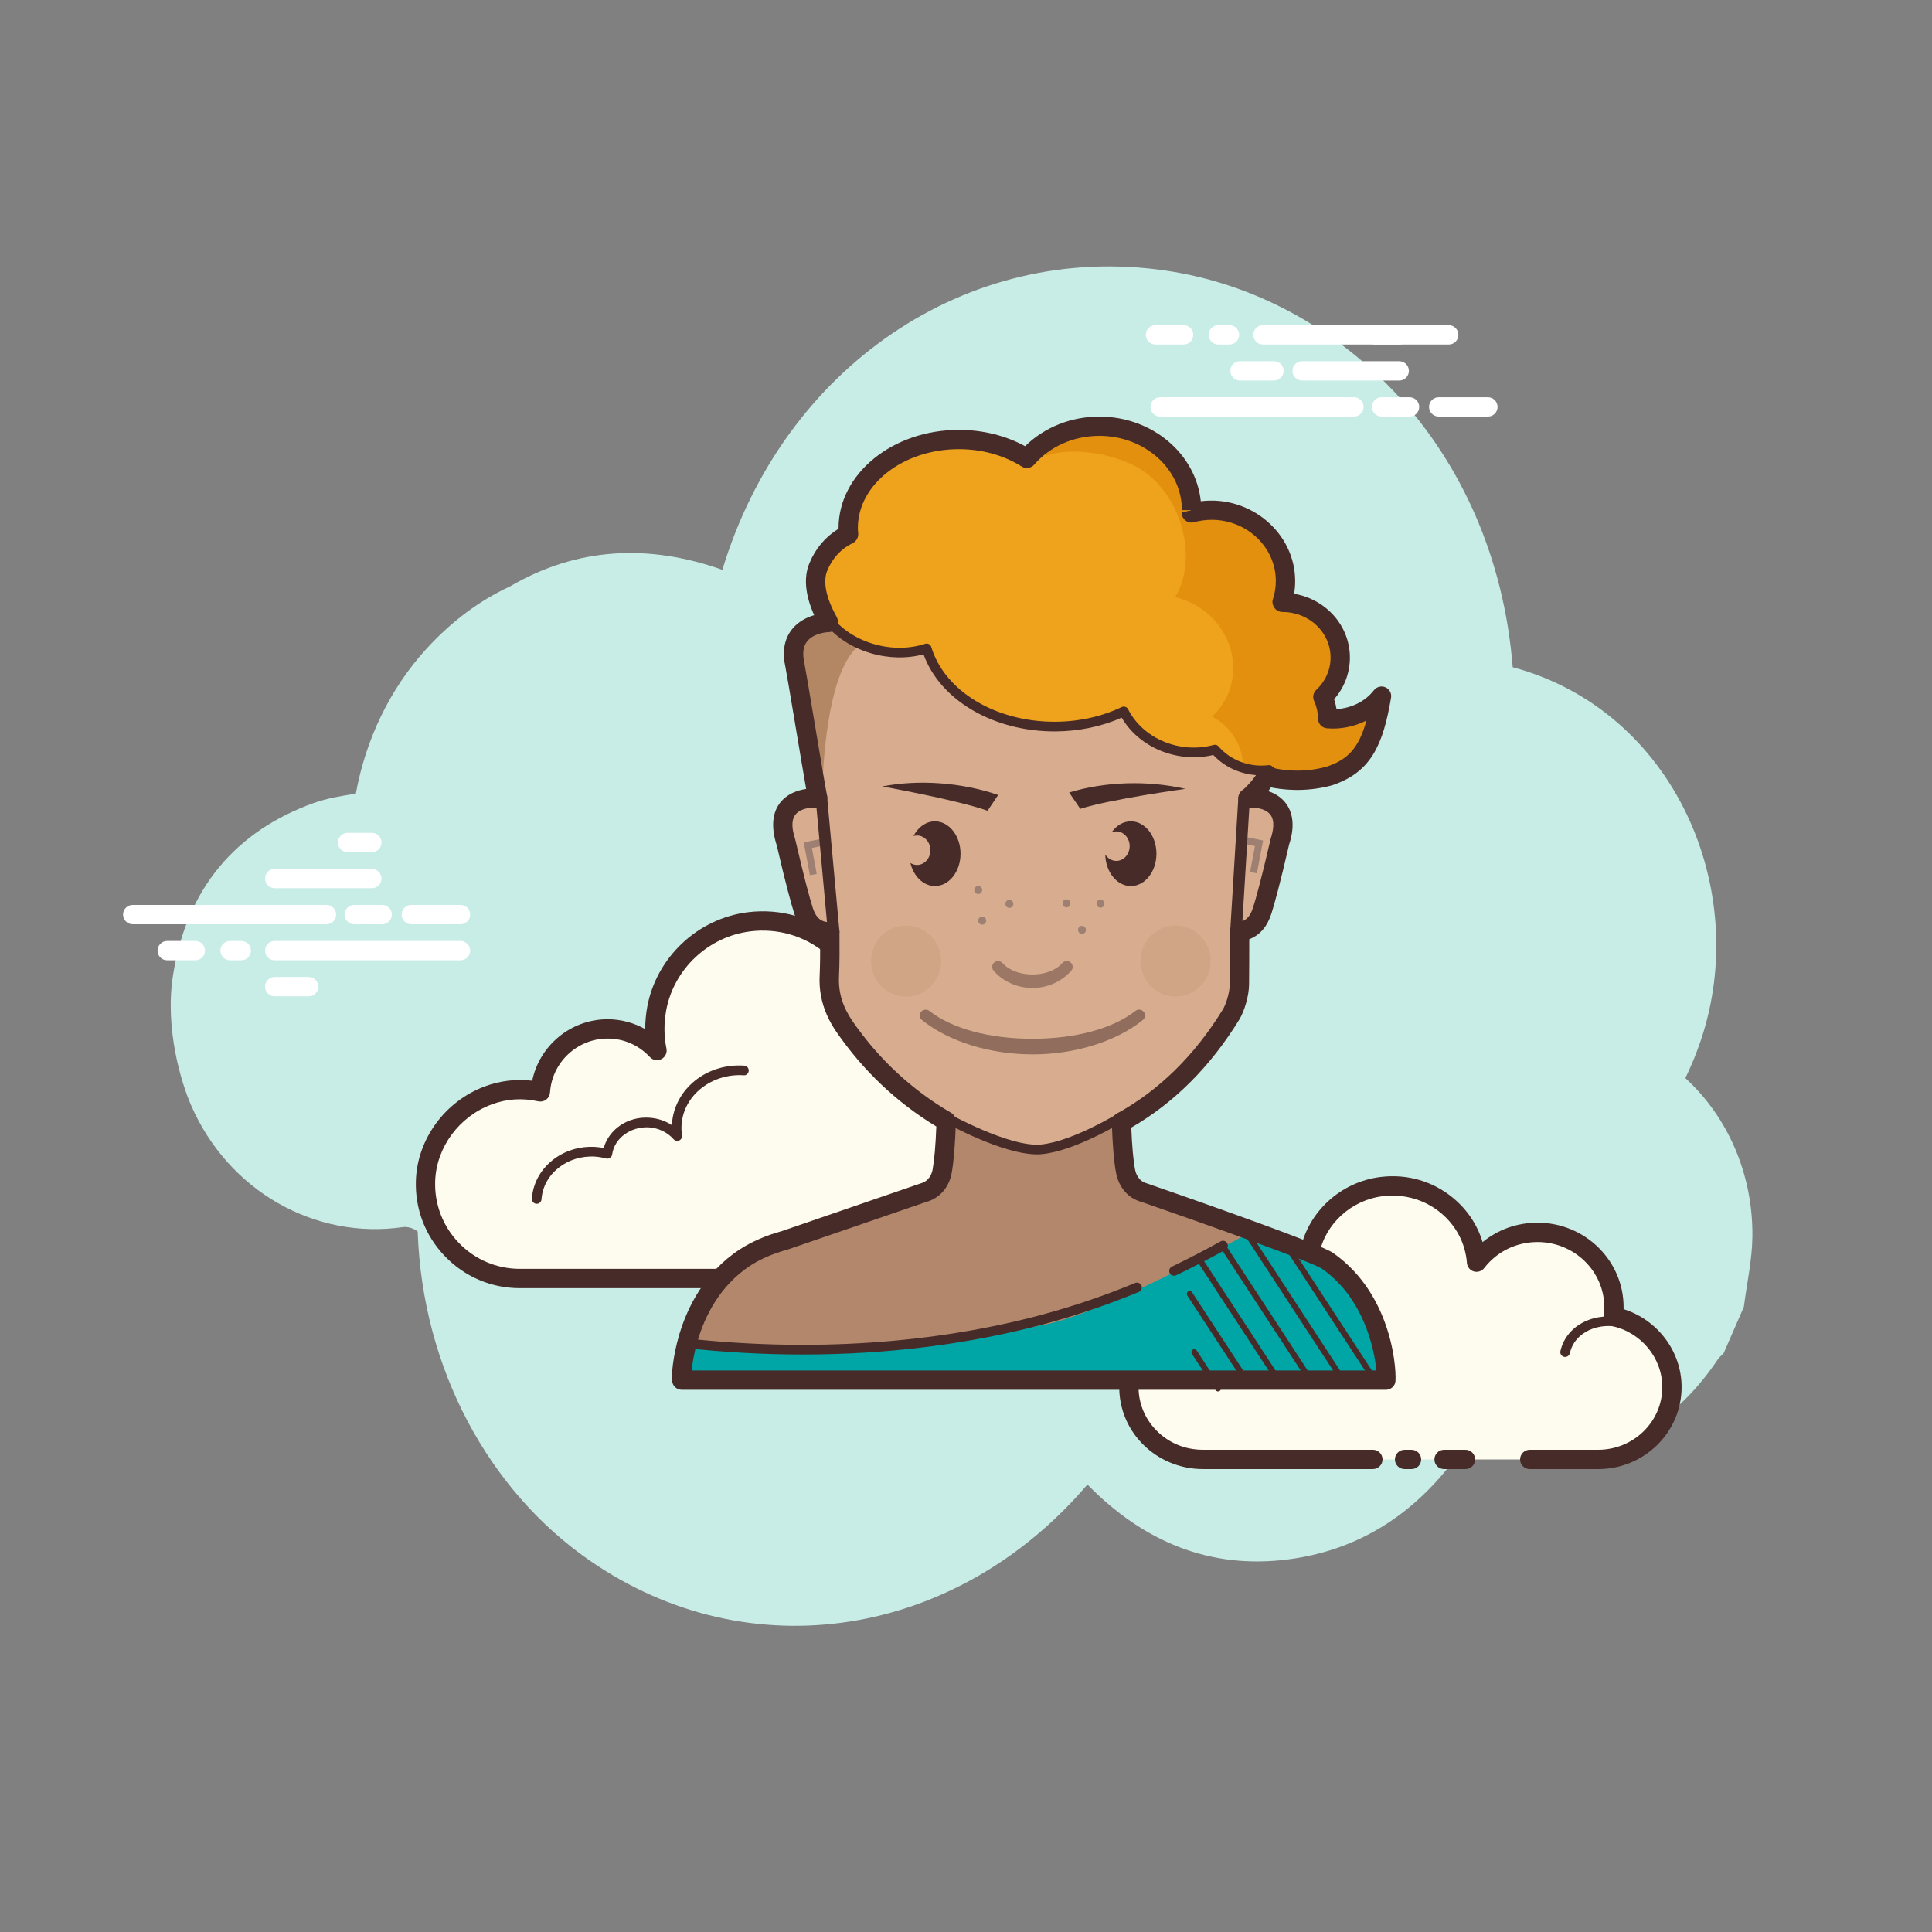<svg xmlns="http://www.w3.org/2000/svg" x="0px" y="0px" width="100" height="100" viewBox="0 0 100 100">
<rect x="0" y="0" width="100" height="100" fill="#808080" stroke="none"/>
<path fill="#c8ede6" d="M87.234,55.803c0.3-0.616,0.566-1.264,0.796-1.943c2.633-7.77-1.349-17.078-9.733-19.325c-0.906-11.384-8.906-19.193-17.941-20.526c-10.341-1.525-19.814,5.044-22.966,15.485c-3.799-1.346-7.501-1.182-10.99,0.857c-1.583,0.732-3.031,1.812-4.33,3.233c-1.907,2.086-3.147,4.719-3.652,7.495c-0.748,0.118-1.483,0.236-2.176,0.484c-4.04,1.449-6.589,4.431-7.288,8.923c-0.435,2.797,0.443,5.587,0.933,6.714c1.935,4.455,6.422,6.98,10.981,6.312c0.227-0.033,0.557,0.069,0.752,0.233c0.241,7.12,3.698,13.417,8.884,17.014c8.321,5.772,19.027,3.994,25.781-3.921c2.894,2.96,6.338,4.398,10.384,3.876c4.023-0.519,7.147-2.739,9.426-6.349c1.053,0.283,2.051,0.691,3.083,0.804c4.042,0.442,7.297-1.184,9.732-4.8c0.083-0.124,0.203-0.219,0.306-0.328c0.348-0.798,0.696-1.596,1.044-2.394c0.155-1.211,0.429-2.423,0.443-3.632C90.742,60.76,89.411,57.793,87.234,55.803z"></path><path fill="#fdfcef" d="M41.337,66.175c0,0,11.691,0,11.762,0c2.7,0,4.888-2.189,4.888-4.889c0-2.355-1.666-4.321-3.884-4.784c0.026-0.206,0.043-0.415,0.043-0.628c0-2.796-2.267-5.063-5.063-5.063c-1.651,0-3.113,0.794-4.037,2.017c-0.236-3.113-3.017-5.514-6.27-5.116c-2.379,0.291-4.346,2.13-4.784,4.486c-0.14,0.756-0.126,1.489,0.014,2.177c-0.638-0.687-1.546-1.119-2.557-1.119c-1.85,0-3.361,1.441-3.48,3.261c-0.84-0.186-1.754-0.174-2.717,0.188c-1.84,0.691-3.15,2.423-3.227,4.387c-0.109,2.789,2.12,5.085,4.885,5.085c0.21,0,0.948,0,1.118,0h10.151"></path><path fill="#472b29" d="M53.099,66.675H41.337c-0.276,0-0.5-0.224-0.5-0.5s0.224-0.5,0.5-0.5h11.762c2.419,0,4.388-1.969,4.388-4.389c0-2.067-1.466-3.873-3.486-4.295c-0.255-0.053-0.426-0.293-0.394-0.552c0.023-0.186,0.039-0.374,0.039-0.565c0-2.517-2.047-4.563-4.563-4.563c-1.439,0-2.765,0.663-3.638,1.818c-0.125,0.166-0.341,0.236-0.54,0.178c-0.2-0.059-0.342-0.234-0.358-0.441c-0.105-1.377-0.779-2.671-1.851-3.549c-1.083-0.888-2.452-1.282-3.86-1.109c-2.166,0.266-3.956,1.943-4.353,4.081c-0.124,0.668-0.12,1.337,0.012,1.986c0.045,0.22-0.062,0.442-0.261,0.544c-0.198,0.105-0.443,0.06-0.595-0.104c-0.575-0.618-1.353-0.959-2.19-0.959c-1.569,0-2.878,1.227-2.981,2.793c-0.01,0.146-0.082,0.28-0.199,0.367c-0.117,0.089-0.267,0.118-0.408,0.089c-0.84-0.185-1.637-0.132-2.433,0.167c-1.669,0.628-2.836,2.211-2.903,3.939c-0.047,1.207,0.387,2.35,1.222,3.218c0.835,0.868,1.959,1.347,3.164,1.347h11.269c0.276,0,0.5,0.224,0.5,0.5s-0.224,0.5-0.5,0.5H26.912c-1.479,0-2.859-0.587-3.884-1.654c-1.025-1.065-1.558-2.468-1.5-3.949c0.083-2.126,1.51-4.069,3.551-4.836c0.8-0.3,1.628-0.397,2.468-0.299c0.376-1.822,1.997-3.182,3.905-3.182c0.684,0,1.354,0.18,1.944,0.51c0-0.385,0.035-0.772,0.107-1.159c0.476-2.562,2.62-4.573,5.215-4.891c1.678-0.205,3.32,0.266,4.615,1.328c1.004,0.822,1.716,1.95,2.039,3.193c1.012-0.916,2.319-1.426,3.713-1.426c3.067,0,5.563,2.496,5.563,5.563c0,0.083-0.002,0.166-0.007,0.248c2.254,0.673,3.848,2.776,3.848,5.164C58.488,64.258,56.071,66.675,53.099,66.675z"></path><path fill="#fdfcef" d="M38.504,55.407c-1.808-0.119-3.365,1.13-3.476,2.789c-0.014,0.206-0.005,0.409,0.025,0.606c-0.349-0.394-0.865-0.661-1.458-0.7c-1.085-0.071-2.022,0.645-2.158,1.62c-0.197-0.054-0.403-0.09-0.616-0.104c-1.582-0.104-2.944,0.989-3.042,2.441"></path><path fill="#472b29" d="M27.78,62.308c-0.006,0-0.012,0-0.017-0.001c-0.138-0.009-0.242-0.128-0.233-0.266c0.106-1.587,1.593-2.794,3.308-2.674c0.137,0.009,0.273,0.026,0.409,0.053c0.273-0.968,1.253-1.648,2.366-1.567c0.425,0.027,0.824,0.16,1.163,0.382c0.001-0.019,0.002-0.037,0.003-0.057c0.12-1.794,1.784-3.155,3.742-3.021c0.138,0.009,0.242,0.128,0.233,0.266c-0.009,0.138-0.125,0.252-0.266,0.232c-1.649-0.104-3.108,1.037-3.21,2.557c-0.013,0.185-0.005,0.37,0.023,0.552c0.017,0.109-0.041,0.218-0.141,0.265c-0.098,0.047-0.219,0.022-0.293-0.061c-0.322-0.364-0.779-0.583-1.288-0.617c-0.937-0.046-1.775,0.555-1.894,1.404c-0.01,0.071-0.05,0.135-0.11,0.175s-0.133,0.051-0.204,0.032c-0.187-0.051-0.377-0.083-0.567-0.097c-1.434-0.09-2.687,0.896-2.775,2.209C28.02,62.207,27.911,62.308,27.78,62.308z"></path><path fill="#fdfcef" d="M55.079,57.075c-1.699-0.801-3.664-0.234-4.389,1.267c-0.09,0.186-0.157,0.379-0.201,0.574"></path><path fill="#472b29" d="M50.489,59.166c-0.018,0-0.037-0.002-0.056-0.006c-0.134-0.031-0.219-0.165-0.188-0.3c0.049-0.215,0.123-0.426,0.219-0.626c0.784-1.623,2.904-2.242,4.721-1.385c0.125,0.06,0.179,0.208,0.12,0.333s-0.209,0.177-0.333,0.12c-1.574-0.743-3.393-0.227-4.058,1.148c-0.08,0.167-0.142,0.342-0.182,0.521C50.706,59.088,50.603,59.166,50.489,59.166z"></path><path fill="#fff" d="M16.899 47.839H6.869c-.276 0-.5-.224-.5-.5s.224-.5.5-.5h10.03c.276 0 .5.224.5.5S17.176 47.839 16.899 47.839zM19.781 47.839h-1.446c-.276 0-.5-.224-.5-.5s.224-.5.5-.5h1.446c.276 0 .5.224.5.5S20.057 47.839 19.781 47.839zM23.835 47.839h-2.545c-.276 0-.5-.224-.5-.5s.224-.5.5-.5h2.545c.276 0 .5.224.5.5S24.111 47.839 23.835 47.839zM23.835 49.704h-9.616c-.276 0-.5-.224-.5-.5s.224-.5.5-.5h9.616c.276 0 .5.224.5.5S24.111 49.704 23.835 49.704zM12.487 49.704h-.58c-.276 0-.5-.224-.5-.5s.224-.5.5-.5h.58c.276 0 .5.224.5.5S12.764 49.704 12.487 49.704zM10.11 49.704H8.654c-.276 0-.5-.224-.5-.5s.224-.5.5-.5h1.456c.276 0 .5.224.5.5S10.387 49.704 10.11 49.704zM19.246 45.974h-5.027c-.276 0-.5-.224-.5-.5s.224-.5.5-.5h5.027c.276 0 .5.224.5.5S19.522 45.974 19.246 45.974zM19.246 44.109h-1.257c-.276 0-.5-.224-.5-.5s.224-.5.5-.5h1.257c.276 0 .5.224.5.5S19.522 44.109 19.246 44.109zM15.977 51.569h-1.759c-.276 0-.5-.224-.5-.5s.224-.5.5-.5h1.759c.276 0 .5.224.5.5S16.254 51.569 15.977 51.569z"></path><path fill="#fdfcef" d="M79.178,75.54c1.883,0,3.517,0,3.54,0c2.11,0,3.821-1.674,3.821-3.739c0-1.802-1.302-3.305-3.035-3.66c0.02-0.158,0.034-0.317,0.034-0.48c0-2.139-1.772-3.873-3.957-3.873c-1.29,0-2.433,0.607-3.155,1.543c-0.185-2.381-2.358-4.218-4.9-3.913c-1.859,0.223-3.397,1.629-3.739,3.431c-0.11,0.578-0.098,1.139,0.011,1.665c-0.498-0.525-1.208-0.856-1.998-0.856c-1.446,0-2.627,1.102-2.72,2.494c-0.657-0.142-1.371-0.133-2.123,0.143c-1.438,0.528-2.462,1.853-2.522,3.356c-0.085,2.133,1.657,3.889,3.818,3.889c0.164,0,0.741,0,0.874,0h7.934 M72.701,75.54h0.36"></path><path fill="#472b29" d="M82.719,76.04h-3.54c-0.276,0-0.5-0.224-0.5-0.5s0.224-0.5,0.5-0.5h3.54c1.831,0,3.321-1.453,3.321-3.239c0-1.524-1.108-2.858-2.636-3.17c-0.256-0.053-0.429-0.294-0.396-0.554c0.018-0.137,0.03-0.275,0.03-0.417c0-1.859-1.551-3.372-3.457-3.372c-1.093,0-2.099,0.491-2.759,1.348c-0.127,0.164-0.34,0.23-0.539,0.174c-0.198-0.06-0.339-0.234-0.355-0.44c-0.079-1.02-0.565-1.944-1.369-2.604c-0.829-0.68-1.885-0.98-2.973-0.853c-1.646,0.197-3.006,1.442-3.308,3.028c-0.094,0.494-0.09,0.989,0.01,1.471c0.045,0.219-0.06,0.441-0.258,0.545c-0.197,0.103-0.44,0.063-0.595-0.1c-0.429-0.451-1.009-0.7-1.635-0.7c-1.169,0-2.145,0.891-2.221,2.027c-0.01,0.146-0.082,0.278-0.198,0.366c-0.116,0.087-0.264,0.122-0.406,0.089c-0.639-0.138-1.243-0.098-1.846,0.125c-1.262,0.463-2.144,1.631-2.195,2.905c-0.035,0.876,0.283,1.709,0.896,2.346c0.635,0.661,1.495,1.024,2.422,1.024h8.808c0.276,0,0.5,0.224,0.5,0.5s-0.224,0.5-0.5,0.5h-8.808c-1.185,0-2.331-0.485-3.144-1.331c-0.803-0.835-1.219-1.929-1.173-3.078c0.067-1.675,1.212-3.204,2.849-3.806c0.61-0.225,1.239-0.304,1.88-0.244c0.344-1.396,1.629-2.424,3.135-2.424c0.493,0,0.976,0.113,1.414,0.323c0.009-0.241,0.036-0.483,0.082-0.726c0.382-2.01,2.097-3.586,4.171-3.834c1.366-0.167,2.685,0.218,3.726,1.071c0.748,0.613,1.278,1.409,1.546,2.302c0.791-0.647,1.785-1.006,2.842-1.006c2.458,0,4.457,1.961,4.457,4.372c0,0.034,0,0.068-0.001,0.103c1.764,0.555,3.003,2.188,3.003,4.038C87.039,74.138,85.101,76.04,82.719,76.04z M73.06,76.04h-0.359c-0.276,0-0.5-0.224-0.5-0.5s0.224-0.5,0.5-0.5h0.359c0.276,0,0.5,0.224,0.5,0.5S73.337,76.04,73.06,76.04z"></path><path fill="#472b29" d="M81.011 70.236c-.018 0-.036-.002-.055-.006-.135-.03-.22-.164-.189-.299.037-.165.094-.326.169-.479.605-1.224 2.276-1.675 3.722-1.007.125.058.18.206.122.331-.058.126-.207.179-.332.122-1.201-.555-2.578-.208-3.063.774-.058.117-.101.24-.129.367C81.229 70.157 81.126 70.236 81.011 70.236zM75.852 76.04h-1.107c-.276 0-.5-.224-.5-.5s.224-.5.5-.5h1.107c.276 0 .5.224.5.5S76.129 76.04 75.852 76.04z"></path><path fill="#fff" d="M70.077 21.562H60.047c-.276 0-.5-.224-.5-.5s.224-.5.5-.5h10.031c.276 0 .5.224.5.5S70.354 21.562 70.077 21.562zM72.958 21.562h-1.446c-.276 0-.5-.224-.5-.5s.224-.5.5-.5h1.446c.276 0 .5.224.5.5S73.235 21.562 72.958 21.562zM77.013 21.562h-2.546c-.276 0-.5-.224-.5-.5s.224-.5.5-.5h2.546c.276 0 .5.224.5.5S77.289 21.562 77.013 21.562zM74.987 17.832h-9.616c-.276 0-.5-.224-.5-.5s.224-.5.5-.5h9.616c.276 0 .5.224.5.5S75.264 17.832 74.987 17.832zM63.639 17.832h-.58c-.276 0-.5-.224-.5-.5s.224-.5.5-.5h.58c.276 0 .5.224.5.5S63.915 17.832 63.639 17.832zM61.263 17.832h-1.457c-.276 0-.5-.224-.5-.5s.224-.5.5-.5h1.457c.276 0 .5.224.5.5S61.539 17.832 61.263 17.832zM72.424 19.697h-5.027c-.276 0-.5-.224-.5-.5s.224-.5.5-.5h5.027c.276 0 .5.224.5.5S72.701 19.697 72.424 19.697z"></path><path fill="#fff" d="M72.424 17.832h-1.257c-.276 0-.5-.224-.5-.5s.224-.5.5-.5h1.257c.276 0 .5.224.5.5S72.701 17.832 72.424 17.832zM65.941 19.697h-1.759c-.276 0-.5-.224-.5-.5s.224-.5.5-.5h1.759c.276 0 .5.224.5.5S66.218 19.697 65.941 19.697z"></path><path fill="#d8ad8f" d="M68.617,65.256c-0.685-0.479-9.479-3.523-9.479-3.523c-0.559-0.149-0.87-0.6-0.969-1.105c-0.12-0.609-0.183-1.584-0.215-2.549c2.367-1.3,4.223-3.204,5.673-5.564c0.241-0.392,0.43-1.098,0.434-1.557c0.009-0.911,0.009-1.822,0.011-2.734c0.561-0.079,0.949-0.398,1.171-1.097c0.366-1.154,0.911-3.561,0.918-3.582c0.49-1.495-0.237-2.266-1.659-2.238c0.177-0.11,0.721-0.665,0.936-1.094c0.034,0.001,0.067,0.006,0.102,0.006c0.139,0,0.274-0.012,0.408-0.029c1.871,0.604,4.721,0.235,5.471-4.157c-0.687,0.882-1.829,1.256-2.787,1.169c-0.007-0.4-0.095-0.78-0.251-1.126c0.554-0.518,0.898-1.241,0.898-2.041c0-1.576-1.332-2.854-2.976-2.854c-0.012,0-0.023,0.002-0.035,0.002c0.115-0.35,0.178-0.721,0.178-1.107c0-2.025-1.712-3.667-3.824-3.667c-0.363,0-0.713,0.052-1.046,0.142c0.002-0.048,0.008-0.094,0.008-0.142c0-2.4-2.137-4.345-4.773-4.345c-1.524,0-2.878,0.652-3.752,1.664c-0.972-0.609-2.193-0.975-3.524-0.975c-3.161,0-5.724,2.049-5.724,4.577c0,0.112,0.011,0.221,0.021,0.331c-0.743,0.356-1.315,0.935-1.567,1.684c-0.248,0.737,0.566,2.8,0.535,2.873l0,0c-0.208,0.002-2.192,0.147-1.754,2.176c0.095,0.439,0.806,6.723,1.184,6.909c-1.421-0.028-2.145,0.748-1.654,2.243c0.007,0.021,0.552,2.428,0.918,3.582c0.246,0.776,0.697,1.086,1.363,1.115c0.007,0.77,0.009,1.54-0.025,2.308c-0.042,0.966,0.25,1.81,0.792,2.596c1.387,2.008,3.138,3.649,5.258,4.885c-0.032,0.966-0.094,1.953-0.212,2.598c-0.093,0.506-0.41,0.957-0.969,1.105l-7.189,2.47c-0.72,0.197-1.411,0.478-2.018,0.871c-3.173,2.05-3.361,6.131-3.299,6.363H53.42h18.224C71.706,71.204,71.567,67.317,68.617,65.256z"></path><path fill="#efa21b" d="M58.1,36.846c0.628,1.254,1.99,2.125,3.574,2.125c0.388,0,0.761-0.054,1.115-0.151c0.555,0.657,1.413,1.08,2.38,1.08c0.136,0,0.268-0.011,0.399-0.027c1.756,0.55,4.616,0.884,5.479-2.821c-0.663,0.502-1.901,0.637-2.472,0.283c-0.007-0.393-0.101-1.046-0.256-1.386c0.55-0.51,0.893-1.22,0.893-2.008c0-1.55-1.324-2.806-2.957-2.806c-0.012,0-0.023,0.002-0.035,0.002c0.115-0.344,0.177-0.709,0.177-1.089c0-1.992-1.701-3.606-3.799-3.606c-0.361,0-0.708,0.051-1.039,0.14c0.002-0.047,0.008-0.093,0.008-0.14c0-2.36-2.124-4.273-4.743-4.273c-1.514,0-2.859,0.641-3.728,1.636c-0.966-0.599-2.179-0.959-3.501-0.959c-3.141,0-5.688,2.015-5.688,4.501c0,0.11,0.011,0.217,0.021,0.325c-0.738,0.35-1.307,0.92-1.557,1.656c-0.017,0.049,0.454,2.493,0.523,2.769c0.507,0.659,1.286,1.203,2.249,1.493c0.986,0.297,1.982,0.272,2.819-0.004c0.695,2.317,3.376,4.044,6.579,4.044C55.847,37.631,57.066,37.343,58.1,36.846z"></path><path fill="#b2876b" d="M53.415,71.351h18.097c0.061-0.223-0.077-3.973-3.006-5.961c-0.681-0.462-9.413-3.399-9.413-3.399c-0.555-0.143-0.916-0.546-1.125-0.998c-0.345-0.748-0.195-3.014-0.195-3.014s-2.157,1.305-3.914,1.639c-1.723,0.17-4.688-1.5-4.688-1.5s-0.152,2.206-0.27,2.828c-0.092,0.489-0.61,0.902-1.165,1.045l-7.139,2.383c-0.715,0.19-1.401,0.461-2.004,0.84c-3.151,1.978-3.337,5.914-3.276,6.138H53.415z"></path><path fill="#00a5a5" d="M68.483,65.337c-0.668-0.439-3.642-1.622-3.642-1.622s-7.453,4.17-10.683,4.829c-5.161,1.052-12,1.667-18.63,0.983l0,0c-0.187,0.775-0.32,1.394-0.331,1.909l18.467-0.085c0,0,17.87,0.049,17.859,0C71.398,70.795,71.358,67.226,68.483,65.337z"></path><path fill="#6d3c14" d="M43.172,32.586c-0.177,0.031-0.498,0.153-0.639,0.18c-1.115,0.217-1.019,1.159-1.019,1.159l1.05,6.742c0.034-0.583,0.181-5.78,1.835-7.2C44.314,33.425,43.251,32.738,43.172,32.586z" opacity=".34"></path><path fill="#472b29" d="M51.116 41.965l.549-.817c-1.881-.649-4.109-.811-6.002-.442C45.663 40.705 49.566 41.408 51.116 41.965zM61.354 40.831c-1.94-.449-4.173-.377-6.016.188l.578.848C57.431 41.372 61.354 40.831 61.354 40.831zM48.392 42.512c-.466 0-.875.305-1.111.764.059-.018.12-.031.184-.031.382 0 .692.342.692.763s-.31.763-.692.763c-.125 0-.241-.039-.342-.104.163.691.67 1.195 1.269 1.195.732 0 1.325-.75 1.325-1.675C49.717 43.262 49.124 42.512 48.392 42.512zM58.532 42.512c-.398 0-.753.222-.996.573.076-.032.157-.051.243-.051.382 0 .692.342.692.763 0 .421-.31.763-.692.763-.237 0-.446-.132-.571-.332.017.906.603 1.635 1.324 1.635.732 0 1.325-.75 1.325-1.675C59.857 43.262 59.264 42.512 58.532 42.512z"></path><path fill="#472b29" d="M53.437,51.138c0.775,0,1.526-0.335,2.012-0.896c0.109-0.126,0.094-0.318-0.034-0.426c-0.128-0.108-0.321-0.093-0.429,0.03c-0.334,0.377-0.898,0.593-1.548,0.593s-1.214-0.216-1.548-0.593c-0.106-0.119-0.303-0.136-0.43-0.03c-0.127,0.108-0.142,0.299-0.033,0.425C51.911,50.803,52.662,51.138,53.437,51.138z" opacity=".41"></path><path fill="#472b29" d="M59.199,52.371c-0.051-0.063-0.124-0.103-0.206-0.111c-0.082-0.01-0.161,0.014-0.224,0.064c-1.164,0.916-3.108,1.442-5.332,1.442c-2.224,0-4.168-0.525-5.332-1.441c-0.126-0.102-0.33-0.078-0.43,0.046c-0.106,0.129-0.086,0.32,0.044,0.424c1.38,1.114,3.518,1.779,5.717,1.779c2.2,0,4.337-0.665,5.717-1.779C59.285,52.69,59.305,52.5,59.199,52.371z" opacity=".49"></path><path fill="#472b29" d="M53.682 59.749c-1.83 0-4.772-1.648-4.903-1.722-.12-.068-.163-.221-.095-.341.067-.12.219-.162.341-.095.032.019 3.244 1.816 4.874 1.646 1.657-.168 4.067-1.664 4.091-1.679.117-.073.271-.036.344.079.073.117.038.271-.08.345-.103.064-2.532 1.572-4.305 1.753C53.864 59.745 53.774 59.749 53.682 59.749zM41.552 70.109c-1.997 0-4.021-.111-6.051-.334-.137-.015-.236-.138-.221-.275s.141-.249.276-.221c6.417.703 12.771.277 18.377-1.231 1.634-.44 3.256-.992 4.821-1.641.129-.051.274.008.327.136s-.008.273-.135.327c-1.585.655-3.228 1.214-4.882 1.66C50.173 69.578 45.927 70.109 41.552 70.109zM60.769 66.033c-.093 0-.183-.053-.226-.143-.06-.125-.006-.273.118-.333.765-.364 1.754-.876 2.52-1.304.12-.066.273-.024.34.097s.024.273-.096.341c-.775.432-1.775.949-2.549 1.317C60.842 66.025 60.806 66.033 60.769 66.033z"></path><path fill="#e2900e" d="M68.575,37.231c-0.007-0.39-0.101-1.038-0.256-1.377c0.55-0.506,0.893-1.212,0.893-1.994c0-1.539-1.324-2.787-2.957-2.787c-0.012,0-0.023,0.002-0.035,0.002c0.115-0.341,0.177-0.704,0.177-1.081c0-1.978-1.701-3.581-3.799-3.581c-0.361,0-0.708,0.05-1.039,0.139c0.002-0.047,0.008-0.092,0.008-0.139c0-2.344-2.124-4.243-4.743-4.243c-1.179,0-2.252,0.389-3.08,1.027c0.388,0.393,0.132-0.054,0.388,0.393c1.239-0.455,3.336-0.16,4.665,0.559c2.3,1.245,3.23,4.579,2.101,6.637c-0.023,0.041-0.05,0.078-0.074,0.118c0.333,0.079,0.663,0.2,0.979,0.372c1.842,0.997,2.564,3.213,1.611,4.95c-0.182,0.331-0.411,0.62-0.677,0.865c0.01,0.005,0.021,0.01,0.032,0.015c0.997,0.54,1.559,1.539,1.567,2.552c0.266,0.071,0.542,0.12,0.833,0.12c0.136,0,0.268-0.011,0.399-0.027c1.756,0.547,4.616,0.878,5.479-2.801C70.384,37.449,69.145,37.582,68.575,37.231z"></path><path fill="#472b29" d="M67.394,40.588c-0.719,0-1.421-0.183-1.794-0.475c-0.105,0.011-0.211,0.017-0.32,0.017c-0.958,0-1.853-0.381-2.481-1.052c-1.871,0.441-3.841-0.395-4.741-1.931c-1.057,0.466-2.253,0.711-3.474,0.711c-3.185,0-5.93-1.628-6.783-3.989c-0.865,0.231-1.832,0.21-2.748-0.064c-1.104-0.33-2.015-0.979-2.567-1.825c-0.075-0.116-0.042-0.271,0.073-0.346c0.117-0.077,0.271-0.043,0.346,0.072c0.488,0.748,1.302,1.323,2.292,1.62c0.903,0.271,1.858,0.27,2.688-0.003c0.064-0.022,0.134-0.015,0.194,0.016c0.06,0.031,0.104,0.085,0.124,0.149c0.687,2.278,3.312,3.87,6.382,3.87c1.231,0,2.433-0.263,3.474-0.761c0.124-0.057,0.271-0.008,0.331,0.113c0.758,1.504,2.656,2.329,4.43,1.847c0.092-0.026,0.193,0.005,0.256,0.079c0.614,0.723,1.619,1.092,2.576,0.968c0.077-0.007,0.154,0.017,0.209,0.072c0.345,0.348,1.805,0.639,2.753,0.165c0.125-0.06,0.274-0.012,0.335,0.112c0.062,0.123,0.012,0.273-0.112,0.335C68.421,40.497,67.903,40.588,67.394,40.588z"></path><path fill="#472b29" d="M71.735,71.936H35.288c-0.226,0-0.424-0.152-0.483-0.37c-0.076-0.284,0.019-1.349,0.344-2.455c0.006-0.031,0.016-0.062,0.027-0.092c0.408-1.337,1.282-3.166,3.139-4.366c0.611-0.394,1.336-0.707,2.157-0.933l7.159-2.46c0.469-0.126,0.6-0.507,0.64-0.723c0.089-0.486,0.154-1.235,0.193-2.229c-2.044-1.24-3.779-2.881-5.16-4.88c-0.636-0.921-0.924-1.87-0.88-2.901c0.027-0.618,0.03-1.236,0.027-1.855c-0.651-0.169-1.102-0.636-1.343-1.395c-0.149-0.472-0.427-1.464-0.903-3.515c-0.37-1.149-0.122-1.814,0.149-2.181c0.219-0.296,0.627-0.636,1.372-0.745c-0.117-0.662-0.312-1.827-0.566-3.341c-0.231-1.382-0.471-2.81-0.512-2.998c-0.168-0.781-0.052-1.43,0.346-1.927c0.324-0.406,0.77-0.619,1.147-0.73c-0.468-1.043-0.55-1.956-0.247-2.688c0.316-0.766,0.834-1.375,1.509-1.78c0-0.015,0-0.029,0-0.044c0-2.8,2.792-5.077,6.224-5.077c1.234,0,2.412,0.29,3.432,0.844c0.996-0.979,2.374-1.532,3.843-1.532c2.738,0,4.995,1.927,5.25,4.381c2.582-0.318,4.885,1.652,4.885,4.131c0,0.222-0.018,0.441-0.054,0.659c1.65,0.279,2.887,1.652,2.887,3.3c0,0.801-0.288,1.556-0.817,2.159c0.056,0.168,0.098,0.339,0.126,0.514c0.639-0.044,1.415-0.313,1.935-0.981c0.141-0.181,0.388-0.243,0.596-0.151c0.21,0.093,0.33,0.316,0.291,0.542c-0.414,2.427-1.027,3.868-3.078,4.537c-1.447,0.389-2.643,0.196-3.139,0.102c-0.044,0.064-0.092,0.129-0.142,0.192c0.468,0.154,0.752,0.411,0.923,0.642c0.27,0.365,0.518,1.028,0.162,2.112c-0.489,2.113-0.767,3.105-0.917,3.577c-0.216,0.681-0.601,1.127-1.149,1.334V48.7c-0.001,0.754-0.002,1.508-0.01,2.262c-0.005,0.563-0.229,1.36-0.508,1.814c-1.492,2.43-3.372,4.309-5.588,5.588c0.039,0.972,0.106,1.717,0.195,2.167c0.043,0.22,0.18,0.605,0.607,0.719c1.515,0.523,8.93,3.103,9.637,3.597c3.211,2.244,3.308,6.399,3.224,6.719C72.16,71.784,71.962,71.936,71.735,71.936z M35.801,70.936H71.24c-0.088-1.028-0.624-3.736-2.818-5.27c-0.5-0.335-6.003-2.301-9.356-3.461c-0.65-0.171-1.148-0.729-1.296-1.481c-0.109-0.556-0.185-1.44-0.224-2.63c-0.006-0.188,0.094-0.364,0.259-0.455c2.181-1.196,4.027-3.009,5.488-5.388c0.185-0.301,0.357-0.92,0.36-1.3c0.008-0.752,0.009-1.503,0.01-2.254l0.001-0.476c0-0.249,0.184-0.459,0.43-0.494c0.33-0.047,0.587-0.192,0.765-0.754c0.144-0.454,0.414-1.419,0.883-3.438c0.021-0.091,0.034-0.142,0.035-0.145c0.124-0.379,0.221-0.892-0.015-1.211c-0.187-0.254-0.592-0.404-1.158-0.376c-0.003,0-0.007,0-0.01,0c-0.222,0-0.417-0.146-0.479-0.359c-0.064-0.216,0.025-0.448,0.217-0.566c0.109-0.072,0.58-0.55,0.752-0.893c0.087-0.173,0.27-0.271,0.461-0.275c0.123,0.006,0.208,0.016,0.335,0.041c0.397,0.08,1.453,0.291,2.76-0.059c1.12-0.366,1.692-0.967,2.088-2.398c-0.623,0.316-1.342,0.465-2.05,0.403c-0.254-0.022-0.451-0.234-0.455-0.489c-0.005-0.325-0.075-0.638-0.207-0.93c-0.088-0.194-0.042-0.424,0.114-0.57c0.478-0.446,0.74-1.042,0.74-1.677c0-1.298-1.11-2.354-2.476-2.354c-0.161,0-0.329-0.076-0.423-0.206c-0.094-0.13-0.138-0.296-0.088-0.448c0.102-0.309,0.153-0.628,0.153-0.951c0-1.746-1.491-3.167-3.323-3.167c-0.303,0-0.611,0.042-0.914,0.125c-0.153,0.042-0.318,0.009-0.443-0.091c-0.125-0.1-0.194-0.253-0.188-0.412l0.463-0.111l-0.003-0.011h-0.453c0-2.12-1.917-3.845-4.273-3.845c-1.325,0-2.555,0.543-3.373,1.491c-0.162,0.187-0.435,0.229-0.644,0.097c-0.938-0.589-2.065-0.899-3.258-0.899c-2.88,0-5.224,1.829-5.224,4.077c0,0.092,0.009,0.181,0.018,0.271c0.02,0.208-0.092,0.421-0.28,0.512c-0.598,0.286-1.055,0.779-1.322,1.424c-0.234,0.567-0.065,1.41,0.476,2.374c0.076,0.135,0.119,0.361,0.058,0.504c-0.078,0.184-0.256,0.303-0.455,0.305c-0.008,0-0.76,0.027-1.121,0.479c-0.201,0.252-0.251,0.619-0.149,1.092c0.042,0.197,0.225,1.281,0.521,3.043c0.27,1.612,0.606,3.618,0.662,3.858c0.035,0.15-0.002,0.309-0.099,0.429c-0.097,0.119-0.268,0.186-0.398,0.185c-0.563-0.026-0.966,0.122-1.153,0.375c-0.237,0.32-0.14,0.835-0.016,1.211c0.002,0.008,0.016,0.059,0.037,0.149c0.469,2.019,0.738,2.983,0.882,3.438c0.195,0.614,0.492,0.749,0.909,0.767c0.266,0.012,0.476,0.229,0.478,0.495c0.007,0.778,0.009,1.557-0.025,2.334c-0.035,0.806,0.196,1.555,0.704,2.29c1.355,1.961,3.07,3.556,5.1,4.738c0.159,0.092,0.254,0.265,0.248,0.448c-0.04,1.191-0.114,2.09-0.22,2.671c-0.138,0.754-0.636,1.313-1.333,1.499l-7.155,2.459c-0.753,0.208-1.385,0.479-1.91,0.817c-1.619,1.047-2.381,2.673-2.735,3.853c0,0.001,0,0.002-0.001,0.003c0,0,0,0.001,0,0.002C35.922,70.013,35.836,70.575,35.801,70.936z"></path><path fill="#8e7469" d="M42.478,43.798c-0.008-0.125-0.01-0.251,0.003-0.375l-0.88,0.181l0.319,1.699l0.355-0.069l-0.252-1.343L42.478,43.798z" opacity=".8"></path><g opacity=".3"><path fill="#ba8964" d="M46.9 47.903A1.814 1.841 0 1 0 46.9 51.585 1.814 1.841 0 1 0 46.9 47.903zM60.848 47.903A1.814 1.841 0 1 0 60.848 51.585 1.814 1.841 0 1 0 60.848 47.903z" opacity=".8"></path></g><path fill="#8e7469" d="M50.633 45.859A.205.208 0 1 0 50.633 46.275.205.208 0 1 0 50.633 45.859zM50.838 47.443A.205.208 0 1 0 50.838 47.859.205.208 0 1 0 50.838 47.443zM52.245 46.577A.205.208 0 1 0 52.245 46.993.205.208 0 1 0 52.245 46.577z" opacity=".8"></path><path fill="#8e7469" d="M55.202 46.548A0.205 0.208 0 1 0 55.202 46.964A0.205 0.208 0 1 0 55.202 46.548Z" opacity=".8" transform="rotate(-23.46 55.204 46.757)"></path><path fill="#8e7469" d="M56.004 47.923A0.205 0.208 0 1 0 56.004 48.339A0.205 0.208 0 1 0 56.004 47.923Z" opacity=".8" transform="rotate(-23.46 56.006 48.132)"></path><path fill="#8e7469" d="M56.962 46.565A0.205 0.208 0 1 0 56.962 46.981A0.205 0.208 0 1 0 56.962 46.565Z" opacity=".8" transform="rotate(-23.46 56.964 46.775)"></path><path fill="#472b29" d="M43.15,48.531c-0.153,0-0.284-0.117-0.298-0.272l-0.641-6.988c-0.015-0.165,0.106-0.311,0.271-0.326c0.167-0.01,0.311,0.107,0.326,0.271l0.641,6.988c0.015,0.165-0.106,0.311-0.271,0.326C43.169,48.531,43.16,48.531,43.15,48.531z"></path><path fill="#8e7469" d="M64.5,43.7c0.008-0.125,0.01-0.251-0.003-0.375l0.88,0.181l-0.319,1.699l-0.355-0.069l0.252-1.343L64.5,43.7z" opacity=".8"></path><path fill="#472b29" d="M63.981,48.433c-0.006,0-0.013,0-0.019,0c-0.166-0.011-0.292-0.152-0.281-0.318l0.415-6.82c0.01-0.166,0.173-0.277,0.317-0.281c0.166,0.011,0.292,0.152,0.281,0.318l-0.415,6.82C64.27,48.311,64.139,48.433,63.981,48.433z"></path><g><path fill="#472b29" d="M71.038 71.406c-.049 0-.097-.024-.125-.068l-4.825-7.383c-.045-.069-.026-.162.043-.208.069-.045.162-.025.208.044l4.825 7.383c.045.069.026.162-.043.208C71.095 71.398 71.067 71.406 71.038 71.406zM69.553 71.654c-.049 0-.097-.024-.125-.068l-5.388-8.244c-.045-.069-.026-.162.043-.208.07-.045.163-.025.208.044l5.388 8.244c.045.069.026.162-.043.208C69.609 71.646 69.581 71.654 69.553 71.654zM67.714 71.406c-.049 0-.097-.024-.125-.068l-4.354-6.662c-.045-.069-.026-.162.043-.208.069-.045.162-.025.208.044l4.354 6.662c.045.069.026.162-.043.208C67.771 71.398 67.743 71.406 67.714 71.406zM66.213 71.654c-.049 0-.097-.024-.125-.068l-4.158-6.362c-.045-.069-.026-.162.043-.208.069-.045.162-.025.208.044l4.158 6.362c.045.069.026.162-.043.208C66.27 71.646 66.242 71.654 66.213 71.654zM64.658 71.837c-.049 0-.097-.024-.125-.068l-3.081-4.714c-.045-.069-.026-.162.043-.208.069-.045.162-.025.208.044l3.081 4.714c.045.069.026.162-.043.208C64.715 71.829 64.686 71.837 64.658 71.837zM63.046 72.021c-.049 0-.097-.024-.125-.068l-1.231-1.885c-.045-.069-.026-.162.043-.208.07-.045.162-.025.208.044l1.231 1.885c.045.069.026.162-.043.208C63.103 72.013 63.075 72.021 63.046 72.021z"></path></g>
</svg>